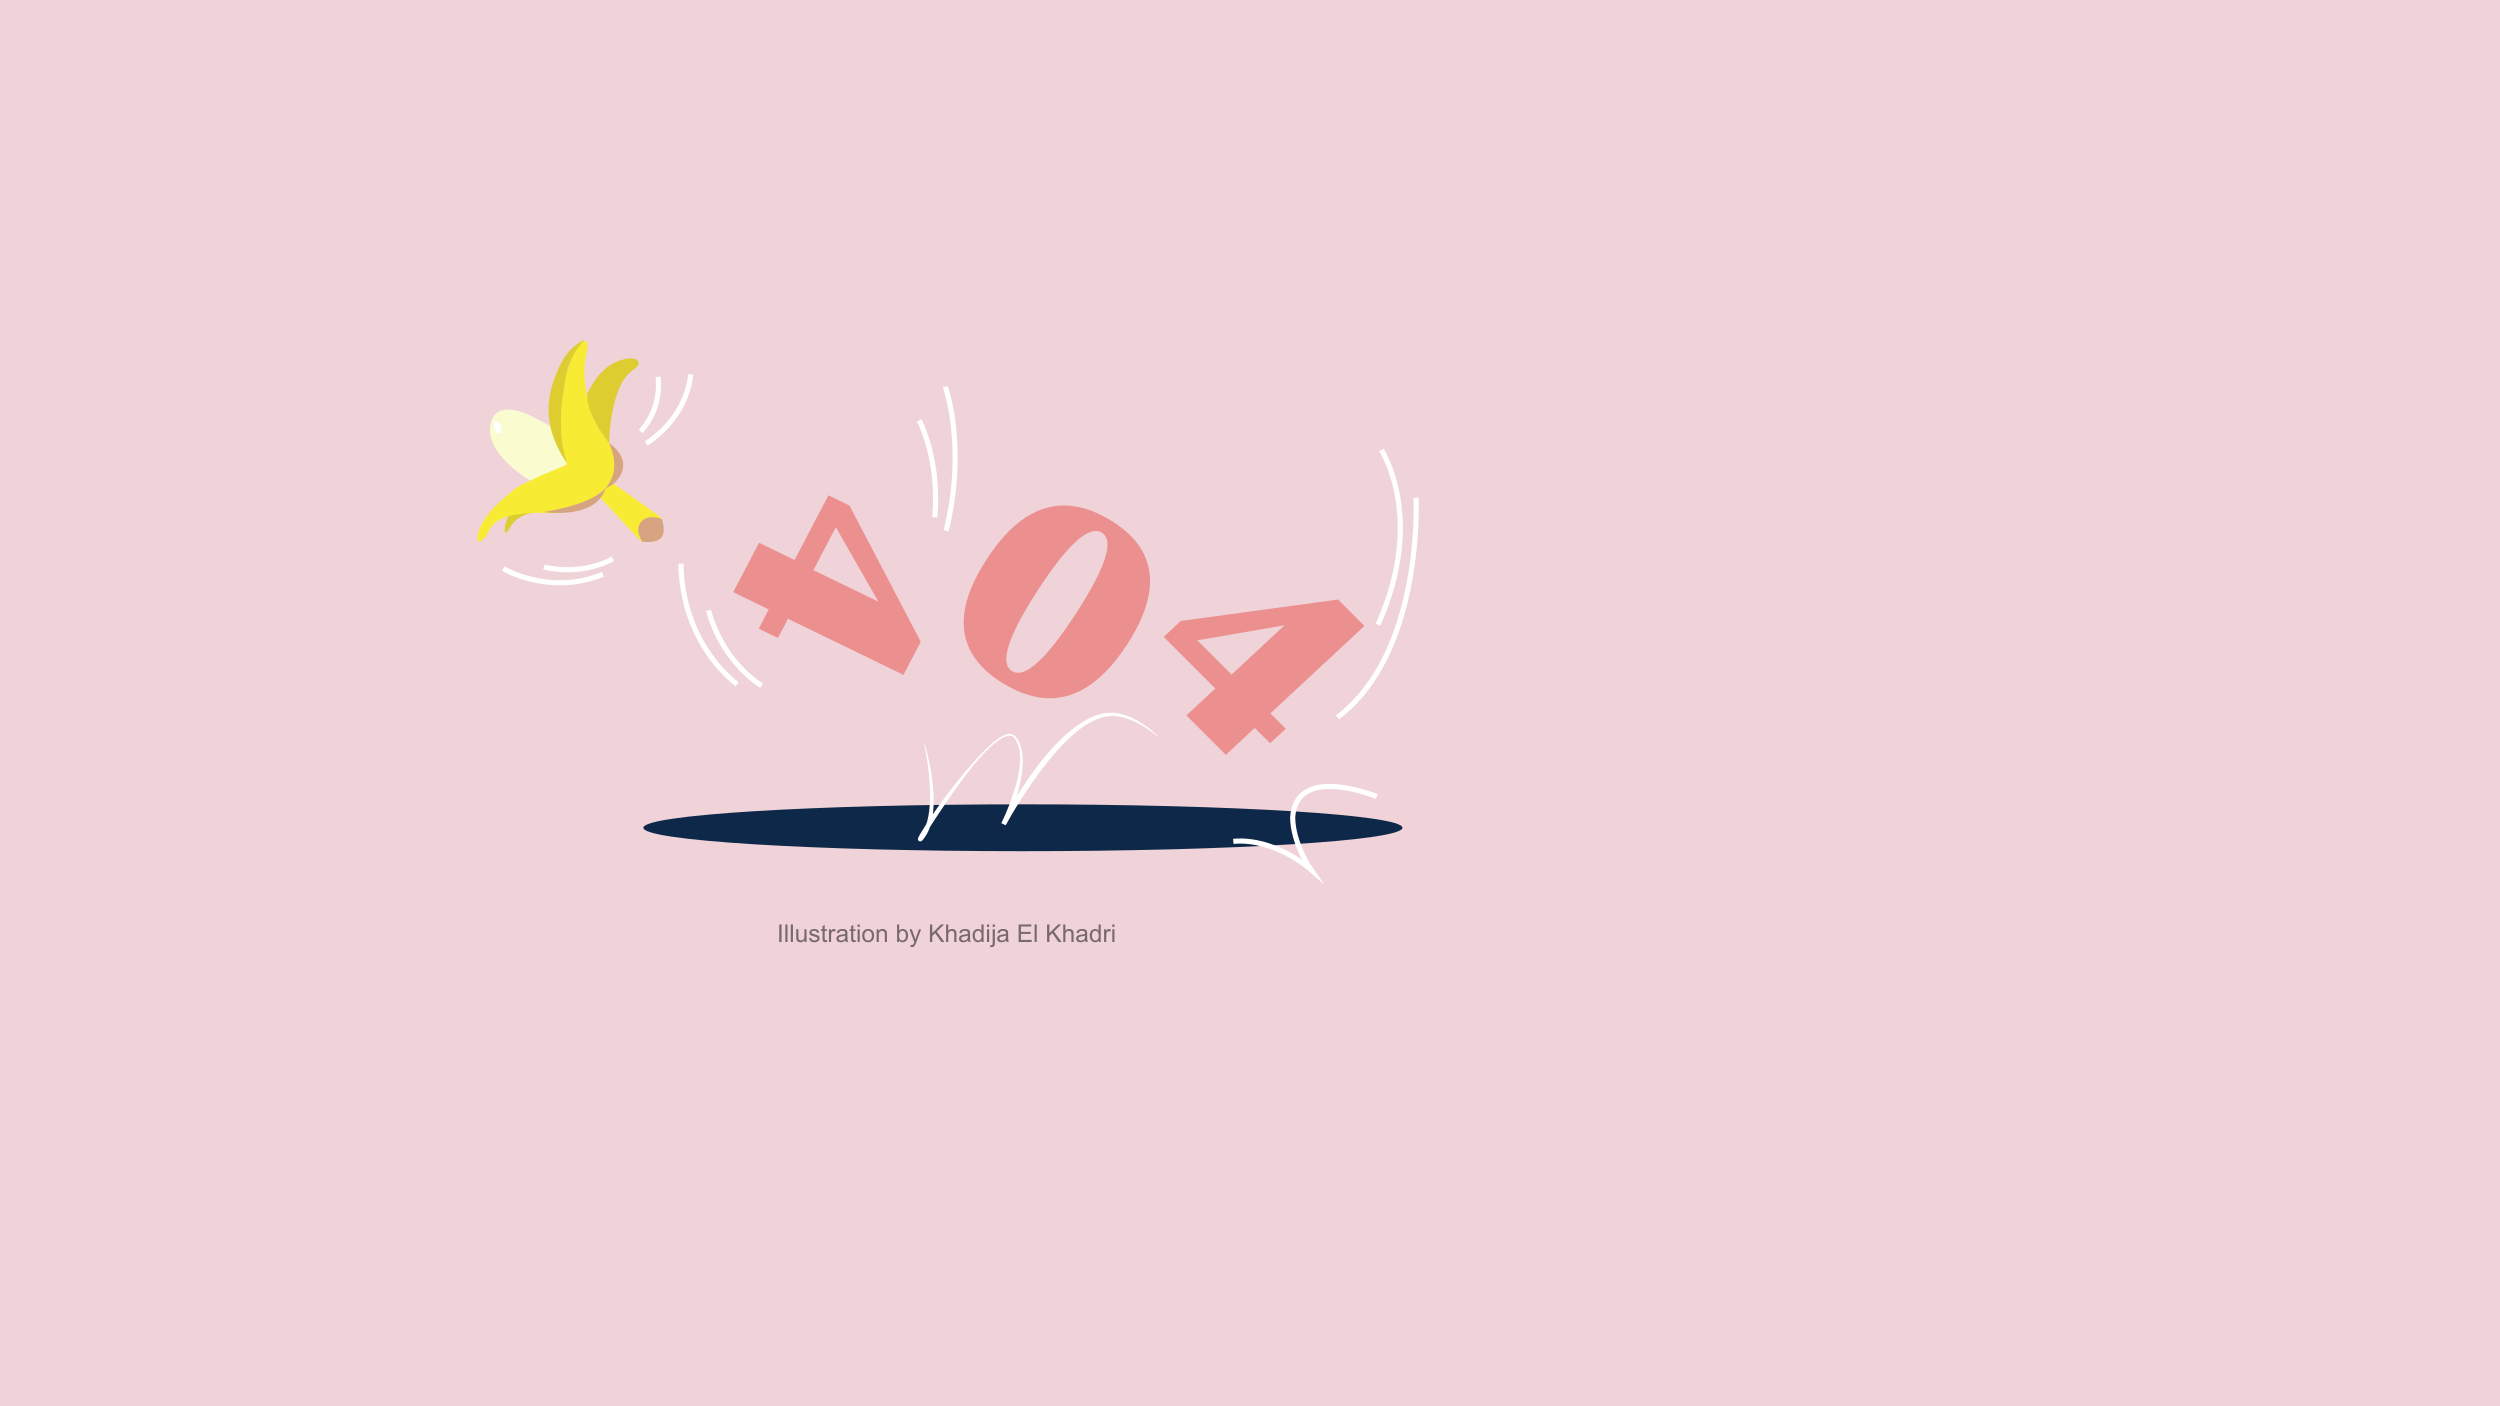 <?xml version="1.0" encoding="UTF-8" standalone="no"?><!DOCTYPE svg PUBLIC "-//W3C//DTD SVG 1.1//EN" "http://www.w3.org/Graphics/SVG/1.1/DTD/svg11.dtd"><svg width="100%" height="100%" viewBox="0 0 2560 1440" version="1.1" xmlns="http://www.w3.org/2000/svg" xmlns:xlink="http://www.w3.org/1999/xlink" xml:space="preserve" xmlns:serif="http://www.serif.com/" style="fill-rule:evenodd;clip-rule:evenodd;stroke-miterlimit:10;"><g id="background"><rect x="0" y="0" width="2560" height="1440" style="fill:#efd3d8;"/></g><g id="Back-landscape" serif:id="Back landscape"><g id="errorpage_final"><path d="M1436.11,847.625c0,13.251 -174.008,23.994 -388.661,23.994c-214.651,0 -388.659,-10.743 -388.659,-23.994c0,-13.25 174.008,-23.994 388.659,-23.994c214.653,0 388.661,10.744 388.661,23.994" style="fill:#0e2849;fill-rule:nonzero;"/><path d="M1409.86,815.678c0,0 -82.232,-33.974 -86.157,21.047c0.138,27.113 18.197,53.221 18.197,53.221c0,0 -36.691,-32.23 -78.997,-28.407" style="fill:none;fill-rule:nonzero;stroke:#fff;stroke-width:5.24px;"/><path d="M947.095,762.434c2.067,6.824 3.648,13.765 5.048,20.749c1.427,6.981 2.421,14.045 3.112,21.15c0.68,7.105 1.013,14.269 0.691,21.463c-0.406,7.177 -1.331,14.436 -3.8,21.446c-1.267,3.482 -2.848,6.93 -5.134,10.049c-0.536,0.774 -1.085,1.479 -1.688,2.24c-0.328,0.393 -0.573,0.725 -1.114,1.252c-0.046,0.047 -0.206,0.183 -0.334,0.278c-0.04,0.028 -0.122,0.108 -0.44,0.267c-0.538,0.062 0.195,0.332 -1.768,0.17c-1.669,-0.72 -1.472,-1.26 -1.722,-1.995c-0.032,-0.581 0.005,-0.409 0.021,-0.651c0.061,-0.36 0.08,-0.344 0.123,-0.499c0.141,-0.416 0.245,-0.632 0.36,-0.882c0.874,-1.797 1.77,-3.296 2.693,-4.878c3.688,-6.217 7.656,-12.199 11.675,-18.164c8.093,-11.88 16.773,-23.377 25.757,-34.643c4.509,-5.618 9.125,-11.16 13.909,-16.567c4.734,-5.444 9.648,-10.749 14.808,-15.843c5.243,-4.991 10.576,-10.028 17.184,-13.6c1.664,-0.864 3.443,-1.6 5.382,-1.978c1.914,-0.372 4.133,-0.288 5.994,0.741c0.92,0.499 1.71,1.188 2.344,1.954l1.624,2.227c0.976,1.576 1.926,3.261 2.579,4.958c2.768,6.863 3.168,14.261 2.851,21.425c-0.382,7.192 -1.563,14.302 -3.187,21.286c-1.608,6.995 -3.749,13.853 -6.117,20.621c-2.395,6.775 -5.006,13.417 -8.091,20.008l-4.44,-2.075c4.165,-8.021 8.619,-15.776 13.253,-23.49c4.67,-7.676 9.478,-15.287 14.662,-22.67c2.576,-3.7 5.216,-7.365 7.944,-10.97c2.696,-3.625 5.509,-7.174 8.424,-10.651c2.888,-3.492 5.88,-6.914 8.97,-10.257c3.088,-3.345 6.267,-6.621 9.63,-9.733c3.346,-3.124 6.81,-6.146 10.466,-8.964c1.832,-1.404 3.643,-2.831 5.598,-4.096l2.874,-1.957l3.008,-1.79c3.974,-2.432 8.299,-4.374 12.736,-6.014c4.515,-1.445 9.232,-2.569 14.067,-2.538c4.837,-0.196 9.621,0.82 14.021,2.193c4.536,1.417 8.79,3.24 12.84,5.482c8.051,4.5 15.456,9.96 21.84,16.401c0.104,0.103 0.099,0.265 -0.008,0.363c-0.101,0.095 -0.269,0.087 -0.37,-0.003c-3.39,-2.952 -7.04,-5.639 -10.79,-8.136c-3.765,-2.484 -7.688,-4.729 -11.749,-6.663c-4.037,-1.954 -8.291,-3.592 -12.549,-4.71c-4.36,-1.155 -8.752,-1.88 -13.096,-1.507c-4.379,0.123 -8.638,1.417 -12.779,2.821c-4.08,1.64 -8.077,3.546 -11.795,5.963l-2.805,1.774l-2.699,1.944c-1.826,1.25 -3.533,2.674 -5.258,4.071c-3.44,2.8 -6.712,5.814 -9.878,8.93c-6.328,6.241 -12.274,12.875 -17.869,19.792c-2.805,3.451 -5.533,6.966 -8.216,10.52c-2.691,3.544 -5.301,7.149 -7.848,10.798c-5.085,7.3 -10.061,14.688 -14.768,22.237c-4.693,7.545 -9.259,15.226 -13.44,22.984l-4.44,-2.078c3.032,-6.292 5.832,-12.839 8.36,-19.412c2.536,-6.585 4.736,-13.286 6.616,-20.057c1.875,-6.773 3.309,-13.657 3.968,-20.605c0.563,-6.917 0.408,-14.019 -1.952,-20.509c-0.579,-1.646 -1.317,-3.122 -2.192,-4.601c-1.077,-1.504 -1.877,-2.952 -3.291,-3.667c-2.784,-1.566 -6.525,-0.403 -9.6,1.145c-6.306,3.289 -11.73,8.2 -16.805,13.225c-10.168,10.157 -18.968,21.53 -27.437,33.05c-8.478,11.533 -16.435,23.416 -24.302,35.326c-3.938,5.948 -7.81,11.955 -11.496,17.995c-0.896,1.494 -1.84,3.065 -2.541,4.469l-0.157,0.35l0.037,-0.18c0.011,-0.185 0.027,0.044 0.005,-0.483c-0.234,-0.689 -0.045,-1.15 -1.64,-1.877c-1.906,-0.132 -1.125,0.084 -1.613,0.128c-0.264,0.139 -0.296,0.175 -0.296,0.175c-0.043,0.023 -0.109,0.093 -0.075,0.059c0.11,-0.1 0.43,-0.465 0.675,-0.766c0.517,-0.64 1.085,-1.348 1.571,-2.042c2.002,-2.656 3.464,-5.737 4.661,-8.912c2.427,-6.372 3.507,-13.31 4.061,-20.24c0.576,-6.953 0.568,-13.986 0.184,-21.009c-0.368,-7.027 -1.149,-14.045 -2.037,-21.055c-0.92,-7.007 -2.115,-13.991 -3.517,-20.936c-0.03,-0.139 0.061,-0.275 0.205,-0.306c0.136,-0.028 0.272,0.054 0.312,0.18" style="fill:#fff;fill-rule:nonzero;"/><path d="M941.219,430.402c0,0 21.333,39.31 16,99.368" style="fill:none;fill-rule:nonzero;stroke:#fff;stroke-width:5.24px;"/><path d="M968.001,396.013c0,0 22.085,61.447 0.843,147.397" style="fill:none;fill-rule:nonzero;stroke:#fff;stroke-width:5.24px;"/><path d="M1450.02,509.737c0,0 8.136,158.281 -80.515,224.815" style="fill:none;fill-rule:nonzero;stroke:#fff;stroke-width:5.24px;"/><path d="M1414.49,460.774c0,0 45.888,69.459 -3.421,178.853" style="fill:none;fill-rule:nonzero;stroke:#fff;stroke-width:5.24px;"/><path d="M697.479,577.168c0,0 -3.789,73.99 57.309,123.683" style="fill:none;fill-rule:nonzero;stroke:#fff;stroke-width:5.24px;"/><path d="M725.615,624.98c0,0 10.23,48.084 54.251,77.182" style="fill:none;fill-rule:nonzero;stroke:#fff;stroke-width:5.24px;"/><path d="M569.219,439.805c4.011,12.505 9.976,24.203 16.469,35.671c1.096,1.931 2.304,3.382 -0.584,5.061c-10.536,6.13 -20.97,12.412 -31.44,18.638c-11.248,-7.123 -22.576,-14.156 -32.173,-23.246c-7.389,-7 -13.848,-14.598 -17.579,-23.992c-3.013,-7.585 -2.954,-15.217 0.024,-22.813c2.462,-6.277 8.107,-9.561 15.726,-9.628c10.205,-0.092 19.053,3.855 27.664,8.111c7.133,3.528 13.88,7.719 20.794,11.612c0.363,0.196 0.731,0.391 1.099,0.586" style="fill:#fafcd0;fill-rule:nonzero;"/><path d="M554.629,524.612c-4.387,-10.019 -10.197,-16.236 -17.099,-19.551c-1.821,1.615 -3.656,3.081 -5.461,4.873c-5.779,5.739 -10.717,13.639 -14.048,25.509c-0.389,1.386 -0.685,2.828 -0.856,4.25c-0.267,2.191 -0.648,4.539 0.349,5.498c1.051,1.01 2.208,-0.779 3.155,-2.53c4.627,-8.563 9.677,-12.225 14.84,-14.511c6.584,-2.916 12.933,-3.885 19.12,-3.538" style="fill:#decd30;fill-rule:nonzero;"/><path d="M569.474,525.512c-10.702,-0.041 -21.392,-1 -32.107,0.164c-8.269,0.903 -16.4,1.988 -23.995,5.632c-6.616,3.173 -11.032,8.126 -14.026,14.48c-1.371,2.91 -3.203,5.51 -5.851,7.547c-1.539,1.183 -2.944,1.705 -4.483,0.103c-0.325,-3.762 0.432,-7.406 1.715,-10.893c3.944,-10.738 11.349,-19.278 19.517,-27.159c5.814,-5.611 12.222,-10.649 18.363,-15.941c0.219,-0.164 0.464,-0.265 0.739,-0.298c0.754,-0.026 1.381,-0.255 1.688,-0.99c5.714,-3.561 12.173,-5.716 18.082,-8.907c1.344,-0.659 2.68,-1.314 4.024,-1.973c8.427,-3.523 16.84,-7.089 25.307,-10.53c2.408,-0.977 1.659,-2.27 1.056,-3.931c-3.581,-9.859 -6.731,-19.834 -8.291,-30.212l-0.45,-1.872c-0.048,-0.993 -0.128,-2.559 -0.176,-3.554l0,-0.01c-0.12,-12.832 1.914,-25.403 4.701,-37.903c2.192,-9.836 5.443,-19.376 8.651,-28.929c2.605,-7.747 6.696,-15.114 12.842,-20.702c0.523,-0.476 1.139,-0.831 1.942,-0.941c2.984,1.378 2.866,4.291 2.794,6.999c-0.034,1.42 -0.237,2.831 -0.576,4.215c-3.776,15.385 -2.914,30.736 0.371,46.085c4.128,18.154 10.232,32.873 24.043,49.657c3.757,3.937 7.904,7.583 10.138,12.646c0.155,1.504 0.368,3.006 0.454,4.513c0.576,9.877 -1.784,18.478 -11.155,24.11c-0.733,0.439 -2.043,0.439 -2.168,1.794c1.8,0.834 3.147,-1.059 4.813,-0.717c12.115,8.743 24.232,17.486 36.347,26.223c0.451,1.824 -1.093,2.346 -2.216,3.125c-4.299,2.98 -8.608,5.95 -12.915,8.923c-8.056,-7.27 -14.93,-15.599 -22.512,-23.292c-1.576,-1.6 -3.184,-3.168 -4.778,-4.75c-0.838,-2.368 0.061,-5.13 -1.867,-8.061c-1.392,5.14 -3.405,9.344 -7.352,12.006c-8.531,5.752 -17.232,11.268 -28.152,11.929c-4.851,0.295 -9.68,0.933 -14.517,1.414" style="fill:#f7ec33;fill-rule:nonzero;"/><path d="M623.833,453.769c-14.232,-17.208 -24.909,-40.122 -22.019,-51.74c2.211,-3.805 4.24,-7.714 6.667,-11.396c7.779,-11.795 18.115,-20.495 33.152,-23.349c1.757,-0.334 3.568,-0.406 5.344,-0.182c2.733,0.347 5.675,0.475 6.733,3.407c1.118,3.093 -1.226,5.163 -3.504,6.721c-11.117,7.609 -16.242,18.546 -19.69,30.395c-4.392,15.104 -6.36,30.528 -6.683,46.144" style="fill:#decd30;fill-rule:nonzero;"/><path d="M598.755,348.757c-1.424,0.732 -2.421,1.609 -3.197,2.545c-9.171,11.045 -13.939,22.565 -15.856,33.393c-2.36,13.351 -4.8,26.714 -5.203,39.615c-0.512,16.396 0.376,32.303 5.286,46.872c0.146,0.443 -0.158,1.075 -0.251,1.618c-17.584,-26.712 -25.464,-56.621 -7.88,-94.644c4.109,-8.887 8.288,-18.083 19.845,-26.144c2.304,-1.61 4.328,-3.384 7.256,-3.255" style="fill:#decd30;fill-rule:nonzero;"/><path d="M655.355,553.246l-40.405,-43.401c-1.315,-1.422 -1.315,-3.576 0,-4.988l8.453,-9.07c1.344,-1.44 3.608,-1.627 5.195,-0.429l47.44,33.886c2.2,2.019 2.432,0.79 -0.608,6.493l-15.371,16.732c-2.8,2.374 -2.8,2.374 -4.704,0.777" style="fill:#f7ec33;fill-rule:nonzero;"/><path d="M677.662,531.485c-12.32,11.162 -16.133,17.838 -20.269,22.934" style="fill:#fff;fill-rule:nonzero;"/><path d="M677.662,531.485c0,0 0.085,0.254 0.243,0.735c0.13,0.453 0.458,1.25 0.608,1.998c0.186,0.784 0.472,1.797 0.57,2.728c0.166,0.985 0.4,2.075 0.486,3.089c0.229,2.054 0.114,4.132 -0.254,5.968c-0.405,1.833 -1.17,3.392 -2.269,4.667c-1.107,1.268 -2.539,2.263 -4.341,2.952c-0.886,0.357 -1.899,0.615 -2.91,0.856c-1.037,0.224 -2.125,0.383 -3.224,0.499c-1.085,0.113 -2.266,0.116 -3.32,0.108c-0.984,0.039 -2.08,-0.082 -2.917,-0.162c-0.805,-0.046 -1.672,-0.267 -2.155,-0.344c-0.512,-0.103 -0.786,-0.16 -0.786,-0.16c0,0 -0.126,-0.242 -0.358,-0.697c-0.205,-0.429 -0.658,-1.165 -0.946,-1.867c-0.331,-0.745 -0.803,-1.668 -1.088,-2.561c-0.355,-0.938 -0.747,-1.985 -0.976,-3.024c-0.502,-2.093 -0.616,-4.307 -0.203,-6.444c0.419,-2.129 1.421,-4.088 2.829,-5.713c1.44,-1.597 3.254,-2.88 5.366,-3.624c2.12,-0.761 4.405,-1.044 6.717,-0.984c1.125,0.018 2.309,0.187 3.331,0.37c0.962,0.136 1.997,0.455 2.8,0.668c0.77,0.178 1.584,0.53 2.045,0.674c0.491,0.175 0.752,0.268 0.752,0.268" style="fill:#d7a481;fill-rule:nonzero;"/><path d="M556.51,524.265c0,0 53.349,8.488 63.469,-23.927l7.688,-4.521c0,0 26.067,-20.052 -3.835,-42.048c2.824,7.825 11.672,26.558 -2.962,45.136c-14.635,18.576 -64.36,25.36 -64.36,25.36" style="fill:#d7a481;fill-rule:nonzero;"/><path d="M506.204,438.578c1.066,3.456 3.432,5.83 5.28,5.297c1.85,-0.529 2.482,-3.764 1.413,-7.22c-1.067,-3.456 -3.432,-5.83 -5.28,-5.297c-1.848,0.529 -2.48,3.764 -1.413,7.22" style="fill:#fff;fill-rule:nonzero;"/><path d="M673.709,385.963c0,0 5.728,29.795 -17.597,55.803" style="fill:none;fill-rule:nonzero;stroke:#fff;stroke-width:5.24px;"/><path d="M707.132,383.282c0,0 -0.571,40.78 -45.461,70.997" style="fill:none;fill-rule:nonzero;stroke:#fff;stroke-width:5.24px;"/><path d="M515.323,582.223c0,0 46.73,28.337 102.058,5.93" style="fill:none;fill-rule:nonzero;stroke:#fff;stroke-width:5.24px;"/><path d="M557.026,580.619c0,0 35.144,10.152 70.643,-8.339" style="fill:none;fill-rule:nonzero;stroke:#fff;stroke-width:5.24px;"/><path d="M776.93,643.766l10.291,-19.695l-36.392,-17.682l26.444,-50.606l36.392,17.682l34.622,-66.258l21.58,10.485l72.982,139.474l-17.72,33.911l-118.243,-57.451l-10.291,19.695l-19.665,-9.555Zm78.958,-103.918l-22.967,43.954l66.655,32.386l-43.688,-76.34Z" style="fill:#eb8f8f;fill-rule:nonzero;"/><path d="M1300.58,761.118l-15.715,-15.712l-29.634,27.561l-40.379,-40.37l29.634,-27.561l-52.867,-52.857l17.572,-16.343l160.915,-21.924l27.058,27.052l-96.286,89.55l15.715,15.711l-16.013,14.893Zm-74.528,-105.415l35.072,35.064l54.277,-50.48l-89.349,15.416Z" style="fill:#eb8f8f;fill-rule:nonzero;"/><path d="M1136.66,532.461c47.985,28.908 53.86,71.324 17.627,127.249c-36.234,55.925 -78.343,69.433 -126.328,40.525c-48.068,-28.959 -53.985,-71.401 -17.752,-127.326c36.234,-55.924 78.385,-69.407 126.453,-40.448Zm-8.415,12.988c-13.109,-7.898 -34.976,11.786 -65.599,59.052c-30.624,47.266 -39.381,74.848 -26.272,82.745c13.026,7.848 34.851,-11.862 65.474,-59.128c30.624,-47.265 39.423,-74.822 26.397,-82.669Z" style="fill:#eb8f8f;fill-rule:nonzero;"/></g></g><g id="Texte-info" serif:id="Texte info"><rect x="797.954" y="946.626" width="2.377" height="17.961" style="fill-opacity:0.5;fill-rule:nonzero;"/><rect x="804.191" y="946.626" width="2.205" height="17.961" style="fill-opacity:0.5;fill-rule:nonzero;"/><rect x="809.765" y="946.626" width="2.205" height="17.961" style="fill-opacity:0.5;fill-rule:nonzero;"/><path d="M823.916,964.587l0,-1.911c-1.012,1.47 -2.389,2.205 -4.129,2.205c-0.767,0 -1.484,-0.147 -2.15,-0.441c-0.665,-0.294 -1.16,-0.663 -1.482,-1.109c-0.323,-0.445 -0.55,-0.99 -0.68,-1.635c-0.09,-0.433 -0.135,-1.119 -0.135,-2.059l0,-8.061l2.205,0l0,7.216c0,1.152 0.045,1.928 0.135,2.328c0.139,0.58 0.433,1.035 0.882,1.366c0.45,0.331 1.005,0.496 1.667,0.496c0.661,0 1.282,-0.169 1.862,-0.508c0.58,-0.339 0.99,-0.801 1.231,-1.385c0.241,-0.584 0.362,-1.431 0.362,-2.542l0,-6.971l2.205,0l0,13.011l-1.973,0Z" style="fill-opacity:0.5;fill-rule:nonzero;"/><path d="M828.462,960.703l2.181,-0.343c0.122,0.874 0.463,1.544 1.023,2.01c0.559,0.465 1.341,0.698 2.346,0.698c1.013,0 1.764,-0.206 2.254,-0.619c0.491,-0.412 0.736,-0.896 0.736,-1.452c0,-0.498 -0.217,-0.89 -0.65,-1.176c-0.302,-0.196 -1.053,-0.445 -2.254,-0.747c-1.617,-0.409 -2.738,-0.762 -3.363,-1.06c-0.625,-0.298 -1.099,-0.711 -1.422,-1.237c-0.322,-0.527 -0.484,-1.109 -0.484,-1.746c0,-0.58 0.133,-1.117 0.399,-1.612c0.265,-0.494 0.627,-0.904 1.084,-1.231c0.343,-0.253 0.811,-0.467 1.403,-0.643c0.592,-0.176 1.227,-0.263 1.905,-0.263c1.021,0 1.917,0.147 2.689,0.441c0.772,0.294 1.342,0.692 1.709,1.194c0.368,0.502 0.621,1.174 0.76,2.016l-2.156,0.294c-0.098,-0.67 -0.382,-1.193 -0.852,-1.569c-0.469,-0.375 -1.133,-0.563 -1.991,-0.563c-1.013,0 -1.735,0.167 -2.168,0.502c-0.433,0.335 -0.65,0.727 -0.65,1.176c0,0.286 0.09,0.544 0.27,0.772c0.18,0.237 0.461,0.433 0.845,0.588c0.221,0.082 0.87,0.27 1.948,0.564c1.56,0.416 2.649,0.757 3.266,1.023c0.616,0.265 1.1,0.651 1.451,1.158c0.352,0.506 0.527,1.135 0.527,1.887c0,0.735 -0.214,1.427 -0.643,2.076c-0.429,0.65 -1.048,1.152 -1.856,1.507c-0.809,0.356 -1.724,0.533 -2.745,0.533c-1.69,0 -2.979,-0.351 -3.865,-1.053c-0.886,-0.703 -1.452,-1.744 -1.697,-3.125Z" style="fill-opacity:0.5;fill-rule:nonzero;"/><path d="M846.705,962.615l0.319,1.948c-0.621,0.13 -1.176,0.196 -1.667,0.196c-0.8,0 -1.421,-0.127 -1.862,-0.38c-0.441,-0.253 -0.751,-0.586 -0.931,-0.999c-0.18,-0.412 -0.27,-1.28 -0.27,-2.603l0,-7.486l-1.617,0l0,-1.715l1.617,0l0,-3.223l2.194,-1.323l0,4.546l2.217,0l0,1.715l-2.217,0l0,7.608c0,0.629 0.038,1.034 0.116,1.213c0.078,0.18 0.204,0.323 0.38,0.429c0.175,0.106 0.427,0.159 0.753,0.159c0.245,0 0.568,-0.028 0.968,-0.085Z" style="fill-opacity:0.5;fill-rule:nonzero;"/><path d="M848.837,964.587l0,-13.011l1.985,0l0,1.972c0.506,-0.923 0.974,-1.531 1.403,-1.825c0.429,-0.294 0.9,-0.441 1.415,-0.441c0.743,0 1.499,0.236 2.266,0.71l-0.759,2.046c-0.539,-0.318 -1.078,-0.478 -1.617,-0.478c-0.482,0 -0.915,0.145 -1.299,0.435c-0.384,0.29 -0.658,0.693 -0.821,1.207c-0.245,0.784 -0.368,1.642 -0.368,2.573l0,6.812l-2.205,0Z" style="fill-opacity:0.5;fill-rule:nonzero;"/><path d="M865.708,962.982c-0.817,0.694 -1.603,1.185 -2.358,1.47c-0.756,0.286 -1.567,0.429 -2.432,0.429c-1.43,0 -2.528,-0.349 -3.296,-1.047c-0.768,-0.699 -1.152,-1.591 -1.152,-2.677c0,-0.637 0.145,-1.219 0.435,-1.746c0.29,-0.527 0.67,-0.95 1.139,-1.268c0.47,-0.319 0.999,-0.56 1.587,-0.723c0.433,-0.115 1.086,-0.225 1.96,-0.331c1.781,-0.212 3.092,-0.466 3.933,-0.76c0.008,-0.302 0.013,-0.494 0.013,-0.575c0,-0.899 -0.209,-1.532 -0.625,-1.9c-0.564,-0.498 -1.401,-0.747 -2.512,-0.747c-1.037,0 -1.803,0.182 -2.297,0.545c-0.494,0.364 -0.86,1.007 -1.097,1.93l-2.156,-0.294c0.196,-0.923 0.519,-1.668 0.968,-2.236c0.449,-0.568 1.098,-1.005 1.948,-1.311c0.849,-0.306 1.834,-0.459 2.953,-0.459c1.11,0 2.013,0.13 2.707,0.392c0.695,0.261 1.205,0.59 1.532,0.986c0.327,0.396 0.555,0.896 0.686,1.501c0.073,0.375 0.11,1.053 0.11,2.034l0,2.94c0,2.05 0.047,3.347 0.141,3.89c0.094,0.543 0.28,1.064 0.558,1.562l-2.304,0c-0.229,-0.457 -0.376,-0.992 -0.441,-1.605Zm-0.184,-4.925c-0.8,0.327 -2.001,0.604 -3.602,0.833c-0.906,0.131 -1.548,0.278 -1.923,0.441c-0.376,0.163 -0.666,0.402 -0.87,0.717c-0.204,0.314 -0.307,0.663 -0.307,1.047c0,0.588 0.223,1.079 0.668,1.471c0.445,0.392 1.097,0.588 1.954,0.588c0.85,0 1.605,-0.186 2.267,-0.558c0.662,-0.371 1.148,-0.88 1.458,-1.525c0.237,-0.498 0.355,-1.233 0.355,-2.205l0,-0.809Z" style="fill-opacity:0.5;fill-rule:nonzero;"/><path d="M875.988,962.615l0.318,1.948c-0.621,0.13 -1.176,0.196 -1.666,0.196c-0.801,0 -1.421,-0.127 -1.862,-0.38c-0.442,-0.253 -0.752,-0.586 -0.932,-0.999c-0.179,-0.412 -0.269,-1.28 -0.269,-2.603l0,-7.486l-1.617,0l0,-1.715l1.617,0l0,-3.223l2.193,-1.323l0,4.546l2.218,0l0,1.715l-2.218,0l0,7.608c0,0.629 0.039,1.034 0.116,1.213c0.078,0.18 0.205,0.323 0.38,0.429c0.176,0.106 0.427,0.159 0.754,0.159c0.245,0 0.567,-0.028 0.968,-0.085Z" style="fill-opacity:0.5;fill-rule:nonzero;"/><path d="M878.156,949.162l0,-2.536l2.206,0l0,2.536l-2.206,0Zm0,15.425l0,-13.011l2.206,0l0,13.011l-2.206,0Z" style="fill-opacity:0.5;fill-rule:nonzero;"/><path d="M882.898,958.081c0,-2.409 0.669,-4.194 2.009,-5.354c1.119,-0.964 2.483,-1.445 4.092,-1.445c1.789,0 3.251,0.586 4.386,1.758c1.136,1.172 1.703,2.791 1.703,4.858c0,1.674 -0.251,2.991 -0.753,3.951c-0.502,0.96 -1.233,1.705 -2.193,2.236c-0.96,0.531 -2.007,0.796 -3.143,0.796c-1.821,0 -3.294,-0.584 -4.417,-1.752c-1.123,-1.168 -1.684,-2.85 -1.684,-5.048Zm2.266,0c0,1.667 0.364,2.914 1.091,3.743c0.727,0.829 1.642,1.244 2.744,1.244c1.095,0 2.005,-0.417 2.732,-1.25c0.727,-0.833 1.091,-2.103 1.091,-3.81c0,-1.609 -0.366,-2.828 -1.097,-3.657c-0.731,-0.829 -1.639,-1.244 -2.726,-1.244c-1.102,0 -2.017,0.413 -2.744,1.238c-0.727,0.824 -1.091,2.07 -1.091,3.736Z" style="fill-opacity:0.5;fill-rule:nonzero;"/><path d="M897.674,964.587l0,-13.011l1.984,0l0,1.85c0.956,-1.43 2.337,-2.144 4.142,-2.144c0.784,0 1.505,0.14 2.162,0.422c0.658,0.282 1.15,0.652 1.477,1.109c0.326,0.457 0.555,1.001 0.686,1.63c0.081,0.408 0.122,1.123 0.122,2.144l0,8l-2.205,0l0,-7.915c0,-0.898 -0.086,-1.57 -0.258,-2.015c-0.171,-0.445 -0.475,-0.801 -0.912,-1.066c-0.437,-0.265 -0.95,-0.398 -1.538,-0.398c-0.939,0 -1.75,0.298 -2.432,0.894c-0.682,0.596 -1.023,1.728 -1.023,3.394l0,7.106l-2.205,0Z" style="fill-opacity:0.5;fill-rule:nonzero;"/><path d="M920.634,964.587l-2.046,0l0,-17.961l2.205,0l0,6.408c0.931,-1.168 2.12,-1.752 3.566,-1.752c0.8,0 1.558,0.161 2.272,0.483c0.715,0.323 1.303,0.776 1.765,1.36c0.461,0.584 0.823,1.289 1.084,2.114c0.261,0.825 0.392,1.707 0.392,2.646c0,2.23 -0.551,3.954 -1.654,5.171c-1.103,1.217 -2.426,1.825 -3.97,1.825c-1.535,0 -2.74,-0.641 -3.614,-1.923l0,1.629Zm-0.025,-6.604c0,1.56 0.213,2.688 0.638,3.382c0.694,1.135 1.633,1.703 2.818,1.703c0.963,0 1.796,-0.419 2.499,-1.256c0.702,-0.837 1.054,-2.085 1.054,-3.743c0,-1.699 -0.337,-2.953 -1.011,-3.761c-0.674,-0.809 -1.489,-1.213 -2.444,-1.213c-0.964,0 -1.797,0.418 -2.5,1.256c-0.702,0.837 -1.054,2.048 -1.054,3.632Z" style="fill-opacity:0.5;fill-rule:nonzero;"/><path d="M932.457,969.598l-0.245,-2.07c0.482,0.13 0.903,0.196 1.262,0.196c0.49,0 0.882,-0.082 1.176,-0.245c0.294,-0.164 0.535,-0.392 0.723,-0.686c0.139,-0.221 0.364,-0.768 0.674,-1.642c0.041,-0.123 0.106,-0.302 0.196,-0.539l-4.938,-13.036l2.377,0l2.708,7.535c0.351,0.955 0.666,1.96 0.943,3.014c0.254,-1.013 0.556,-2.002 0.907,-2.965l2.781,-7.584l2.206,0l-4.95,13.232c-0.531,1.429 -0.944,2.413 -1.238,2.952c-0.392,0.727 -0.841,1.26 -1.347,1.599c-0.507,0.339 -1.111,0.509 -1.814,0.509c-0.424,0 -0.898,-0.09 -1.421,-0.27Z" style="fill-opacity:0.5;fill-rule:nonzero;"/><path d="M952.256,964.587l0,-17.961l2.377,0l0,8.907l8.92,-8.907l3.222,0l-7.535,7.277l7.866,10.684l-3.137,0l-6.395,-9.091l-2.941,2.867l0,6.224l-2.377,0Z" style="fill-opacity:0.5;fill-rule:nonzero;"/><path d="M968.809,964.587l0,-17.961l2.205,0l0,6.444c1.029,-1.192 2.328,-1.788 3.896,-1.788c0.964,0 1.801,0.189 2.512,0.569c0.711,0.38 1.219,0.905 1.525,1.575c0.307,0.669 0.46,1.641 0.46,2.916l0,8.245l-2.205,0l0,-8.245c0,-1.103 -0.239,-1.906 -0.717,-2.408c-0.478,-0.502 -1.154,-0.753 -2.028,-0.753c-0.653,0 -1.268,0.169 -1.844,0.508c-0.576,0.339 -0.986,0.798 -1.231,1.378c-0.245,0.58 -0.368,1.381 -0.368,2.402l0,7.118l-2.205,0Z" style="fill-opacity:0.5;fill-rule:nonzero;"/><path d="M991.255,962.982c-0.817,0.694 -1.603,1.185 -2.359,1.47c-0.755,0.286 -1.566,0.429 -2.432,0.429c-1.429,0 -2.528,-0.349 -3.296,-1.047c-0.767,-0.699 -1.151,-1.591 -1.151,-2.677c0,-0.637 0.145,-1.219 0.435,-1.746c0.29,-0.527 0.669,-0.95 1.139,-1.268c0.47,-0.319 0.999,-0.56 1.587,-0.723c0.433,-0.115 1.086,-0.225 1.96,-0.331c1.781,-0.212 3.092,-0.466 3.933,-0.76c0.008,-0.302 0.012,-0.494 0.012,-0.575c0,-0.899 -0.208,-1.532 -0.625,-1.9c-0.563,-0.498 -1.401,-0.747 -2.511,-0.747c-1.038,0 -1.803,0.182 -2.298,0.545c-0.494,0.364 -0.859,1.007 -1.096,1.93l-2.157,-0.294c0.196,-0.923 0.519,-1.668 0.968,-2.236c0.45,-0.568 1.099,-1.005 1.948,-1.311c0.85,-0.306 1.834,-0.459 2.953,-0.459c1.111,0 2.014,0.13 2.708,0.392c0.694,0.261 1.205,0.59 1.531,0.986c0.327,0.396 0.556,0.896 0.686,1.501c0.074,0.375 0.111,1.053 0.111,2.034l0,2.94c0,2.05 0.047,3.347 0.141,3.89c0.094,0.543 0.279,1.064 0.557,1.562l-2.303,0c-0.229,-0.457 -0.376,-0.992 -0.441,-1.605Zm-0.184,-4.925c-0.801,0.327 -2.001,0.604 -3.602,0.833c-0.907,0.131 -1.548,0.278 -1.924,0.441c-0.376,0.163 -0.665,0.402 -0.87,0.717c-0.204,0.314 -0.306,0.663 -0.306,1.047c0,0.588 0.223,1.079 0.668,1.471c0.445,0.392 1.096,0.588 1.954,0.588c0.849,0 1.605,-0.186 2.267,-0.558c0.661,-0.371 1.147,-0.88 1.458,-1.525c0.236,-0.498 0.355,-1.233 0.355,-2.205l0,-0.809Z" style="fill-opacity:0.5;fill-rule:nonzero;"/><path d="M1005.16,964.587l0,-1.642c-0.825,1.291 -2.038,1.936 -3.639,1.936c-1.037,0 -1.991,-0.286 -2.861,-0.857c-0.87,-0.572 -1.544,-1.371 -2.022,-2.396c-0.477,-1.025 -0.716,-2.203 -0.716,-3.534c0,-1.299 0.216,-2.477 0.649,-3.535c0.433,-1.058 1.082,-1.868 1.948,-2.432c0.866,-0.564 1.834,-0.845 2.904,-0.845c0.784,0 1.482,0.165 2.095,0.496c0.613,0.331 1.111,0.761 1.495,1.292l0,-6.444l2.193,0l0,17.961l-2.046,0Zm-6.972,-6.493c0,1.666 0.352,2.912 1.054,3.737c0.702,0.824 1.531,1.237 2.487,1.237c0.964,0 1.783,-0.394 2.457,-1.182c0.674,-0.789 1.01,-1.991 1.01,-3.609c0,-1.78 -0.343,-3.087 -1.029,-3.92c-0.686,-0.833 -1.531,-1.25 -2.536,-1.25c-0.98,0 -1.799,0.4 -2.456,1.201c-0.658,0.8 -0.987,2.062 -0.987,3.786Z" style="fill-opacity:0.5;fill-rule:nonzero;"/><path d="M1010.69,949.162l0,-2.536l2.206,0l0,2.536l-2.206,0Zm0,15.425l0,-13.011l2.206,0l0,13.011l-2.206,0Zm5.832,-15.401l0,-2.56l2.206,0l0,2.56l-2.206,0Zm-2.793,20.449l0.416,-1.875c0.442,0.115 0.789,0.172 1.042,0.172c0.449,0 0.784,-0.149 1.005,-0.447c0.22,-0.298 0.33,-1.044 0.33,-2.236l0,-13.673l2.206,0l0,13.722c0,1.601 -0.209,2.716 -0.625,3.345c-0.531,0.816 -1.413,1.225 -2.647,1.225c-0.596,0 -1.172,-0.078 -1.727,-0.233Z" style="fill-opacity:0.5;fill-rule:nonzero;"/><path d="M1030.3,962.982c-0.817,0.694 -1.603,1.185 -2.359,1.47c-0.755,0.286 -1.566,0.429 -2.432,0.429c-1.429,0 -2.528,-0.349 -3.295,-1.047c-0.768,-0.699 -1.152,-1.591 -1.152,-2.677c0,-0.637 0.145,-1.219 0.435,-1.746c0.29,-0.527 0.67,-0.95 1.139,-1.268c0.47,-0.319 0.999,-0.56 1.587,-0.723c0.433,-0.115 1.086,-0.225 1.96,-0.331c1.781,-0.212 3.092,-0.466 3.933,-0.76c0.008,-0.302 0.012,-0.494 0.012,-0.575c0,-0.899 -0.208,-1.532 -0.625,-1.9c-0.563,-0.498 -1.4,-0.747 -2.511,-0.747c-1.038,0 -1.803,0.182 -2.297,0.545c-0.495,0.364 -0.86,1.007 -1.097,1.93l-2.156,-0.294c0.196,-0.923 0.518,-1.668 0.968,-2.236c0.449,-0.568 1.098,-1.005 1.948,-1.311c0.849,-0.306 1.833,-0.459 2.952,-0.459c1.111,0 2.014,0.13 2.708,0.392c0.694,0.261 1.205,0.59 1.532,0.986c0.326,0.396 0.555,0.896 0.686,1.501c0.073,0.375 0.11,1.053 0.11,2.034l0,2.94c0,2.05 0.047,3.347 0.141,3.89c0.094,0.543 0.28,1.064 0.557,1.562l-2.303,0c-0.229,-0.457 -0.376,-0.992 -0.441,-1.605Zm-0.184,-4.925c-0.8,0.327 -2.001,0.604 -3.602,0.833c-0.907,0.131 -1.548,0.278 -1.924,0.441c-0.375,0.163 -0.665,0.402 -0.869,0.717c-0.205,0.314 -0.307,0.663 -0.307,1.047c0,0.588 0.223,1.079 0.668,1.471c0.445,0.392 1.097,0.588 1.954,0.588c0.85,0 1.605,-0.186 2.267,-0.558c0.661,-0.371 1.147,-0.88 1.458,-1.525c0.237,-0.498 0.355,-1.233 0.355,-2.205l0,-0.809Z" style="fill-opacity:0.5;fill-rule:nonzero;"/><path d="M1043.07,964.587l0,-17.961l12.988,0l0,2.119l-10.611,0l0,5.502l9.937,0l0,2.107l-9.937,0l0,6.114l11.027,0l0,2.119l-13.404,0Z" style="fill-opacity:0.5;fill-rule:nonzero;"/><rect x="1059.42" y="946.626" width="2.205" height="17.961" style="fill-opacity:0.5;fill-rule:nonzero;"/><path d="M1072.2,964.587l0,-17.961l2.377,0l0,8.907l8.919,-8.907l3.222,0l-7.535,7.277l7.866,10.684l-3.136,0l-6.396,-9.091l-2.94,2.867l0,6.224l-2.377,0Z" style="fill-opacity:0.5;fill-rule:nonzero;"/><path d="M1088.76,964.587l0,-17.961l2.206,0l0,6.444c1.029,-1.192 2.328,-1.788 3.896,-1.788c0.964,0 1.801,0.189 2.511,0.569c0.711,0.38 1.22,0.905 1.526,1.575c0.306,0.669 0.459,1.641 0.459,2.916l0,8.245l-2.205,0l0,-8.245c0,-1.103 -0.239,-1.906 -0.717,-2.408c-0.478,-0.502 -1.154,-0.753 -2.028,-0.753c-0.653,0 -1.268,0.169 -1.843,0.508c-0.576,0.339 -0.987,0.798 -1.232,1.378c-0.245,0.58 -0.367,1.381 -0.367,2.402l0,7.118l-2.206,0Z" style="fill-opacity:0.5;fill-rule:nonzero;"/><path d="M1111.2,962.982c-0.817,0.694 -1.603,1.185 -2.358,1.47c-0.756,0.286 -1.567,0.429 -2.433,0.429c-1.429,0 -2.528,-0.349 -3.295,-1.047c-0.768,-0.699 -1.152,-1.591 -1.152,-2.677c0,-0.637 0.145,-1.219 0.435,-1.746c0.29,-0.527 0.67,-0.95 1.139,-1.268c0.47,-0.319 0.999,-0.56 1.587,-0.723c0.433,-0.115 1.086,-0.225 1.96,-0.331c1.781,-0.212 3.092,-0.466 3.933,-0.76c0.008,-0.302 0.012,-0.494 0.012,-0.575c0,-0.899 -0.208,-1.532 -0.624,-1.9c-0.564,-0.498 -1.401,-0.747 -2.512,-0.747c-1.037,0 -1.803,0.182 -2.297,0.545c-0.494,0.364 -0.86,1.007 -1.097,1.93l-2.156,-0.294c0.196,-0.923 0.518,-1.668 0.968,-2.236c0.449,-0.568 1.098,-1.005 1.948,-1.311c0.849,-0.306 1.834,-0.459 2.953,-0.459c1.11,0 2.013,0.13 2.707,0.392c0.695,0.261 1.205,0.59 1.532,0.986c0.326,0.396 0.555,0.896 0.686,1.501c0.073,0.375 0.11,1.053 0.11,2.034l0,2.94c0,2.05 0.047,3.347 0.141,3.89c0.094,0.543 0.28,1.064 0.557,1.562l-2.303,0c-0.229,-0.457 -0.376,-0.992 -0.441,-1.605Zm-0.184,-4.925c-0.8,0.327 -2.001,0.604 -3.602,0.833c-0.907,0.131 -1.548,0.278 -1.923,0.441c-0.376,0.163 -0.666,0.402 -0.87,0.717c-0.205,0.314 -0.307,0.663 -0.307,1.047c0,0.588 0.223,1.079 0.668,1.471c0.445,0.392 1.097,0.588 1.954,0.588c0.85,0 1.605,-0.186 2.267,-0.558c0.662,-0.371 1.148,-0.88 1.458,-1.525c0.237,-0.498 0.355,-1.233 0.355,-2.205l0,-0.809Z" style="fill-opacity:0.5;fill-rule:nonzero;"/><path d="M1125.11,964.587l0,-1.642c-0.825,1.291 -2.038,1.936 -3.639,1.936c-1.037,0 -1.991,-0.286 -2.861,-0.857c-0.87,-0.572 -1.543,-1.371 -2.021,-2.396c-0.478,-1.025 -0.717,-2.203 -0.717,-3.534c0,-1.299 0.216,-2.477 0.649,-3.535c0.433,-1.058 1.083,-1.868 1.948,-2.432c0.866,-0.564 1.834,-0.845 2.904,-0.845c0.784,0 1.483,0.165 2.095,0.496c0.613,0.331 1.111,0.761 1.495,1.292l0,-6.444l2.193,0l0,17.961l-2.046,0Zm-6.971,-6.493c0,1.666 0.351,2.912 1.053,3.737c0.703,0.824 1.532,1.237 2.488,1.237c0.963,0 1.782,-0.394 2.456,-1.182c0.674,-0.789 1.011,-1.991 1.011,-3.609c0,-1.78 -0.343,-3.087 -1.029,-3.92c-0.686,-0.833 -1.532,-1.25 -2.537,-1.25c-0.98,0 -1.799,0.4 -2.456,1.201c-0.658,0.8 -0.986,2.062 -0.986,3.786Z" style="fill-opacity:0.5;fill-rule:nonzero;"/><path d="M1130.6,964.587l0,-13.011l1.985,0l0,1.972c0.506,-0.923 0.974,-1.531 1.403,-1.825c0.428,-0.294 0.9,-0.441 1.415,-0.441c0.743,0 1.499,0.236 2.266,0.71l-0.759,2.046c-0.539,-0.318 -1.078,-0.478 -1.617,-0.478c-0.482,0 -0.915,0.145 -1.299,0.435c-0.384,0.29 -0.658,0.693 -0.821,1.207c-0.245,0.784 -0.368,1.642 -0.368,2.573l0,6.812l-2.205,0Z" style="fill-opacity:0.5;fill-rule:nonzero;"/><path d="M1138.99,949.162l0,-2.536l2.205,0l0,2.536l-2.205,0Zm0,15.425l0,-13.011l2.205,0l0,13.011l-2.205,0Z" style="fill-opacity:0.5;fill-rule:nonzero;"/></g></svg>